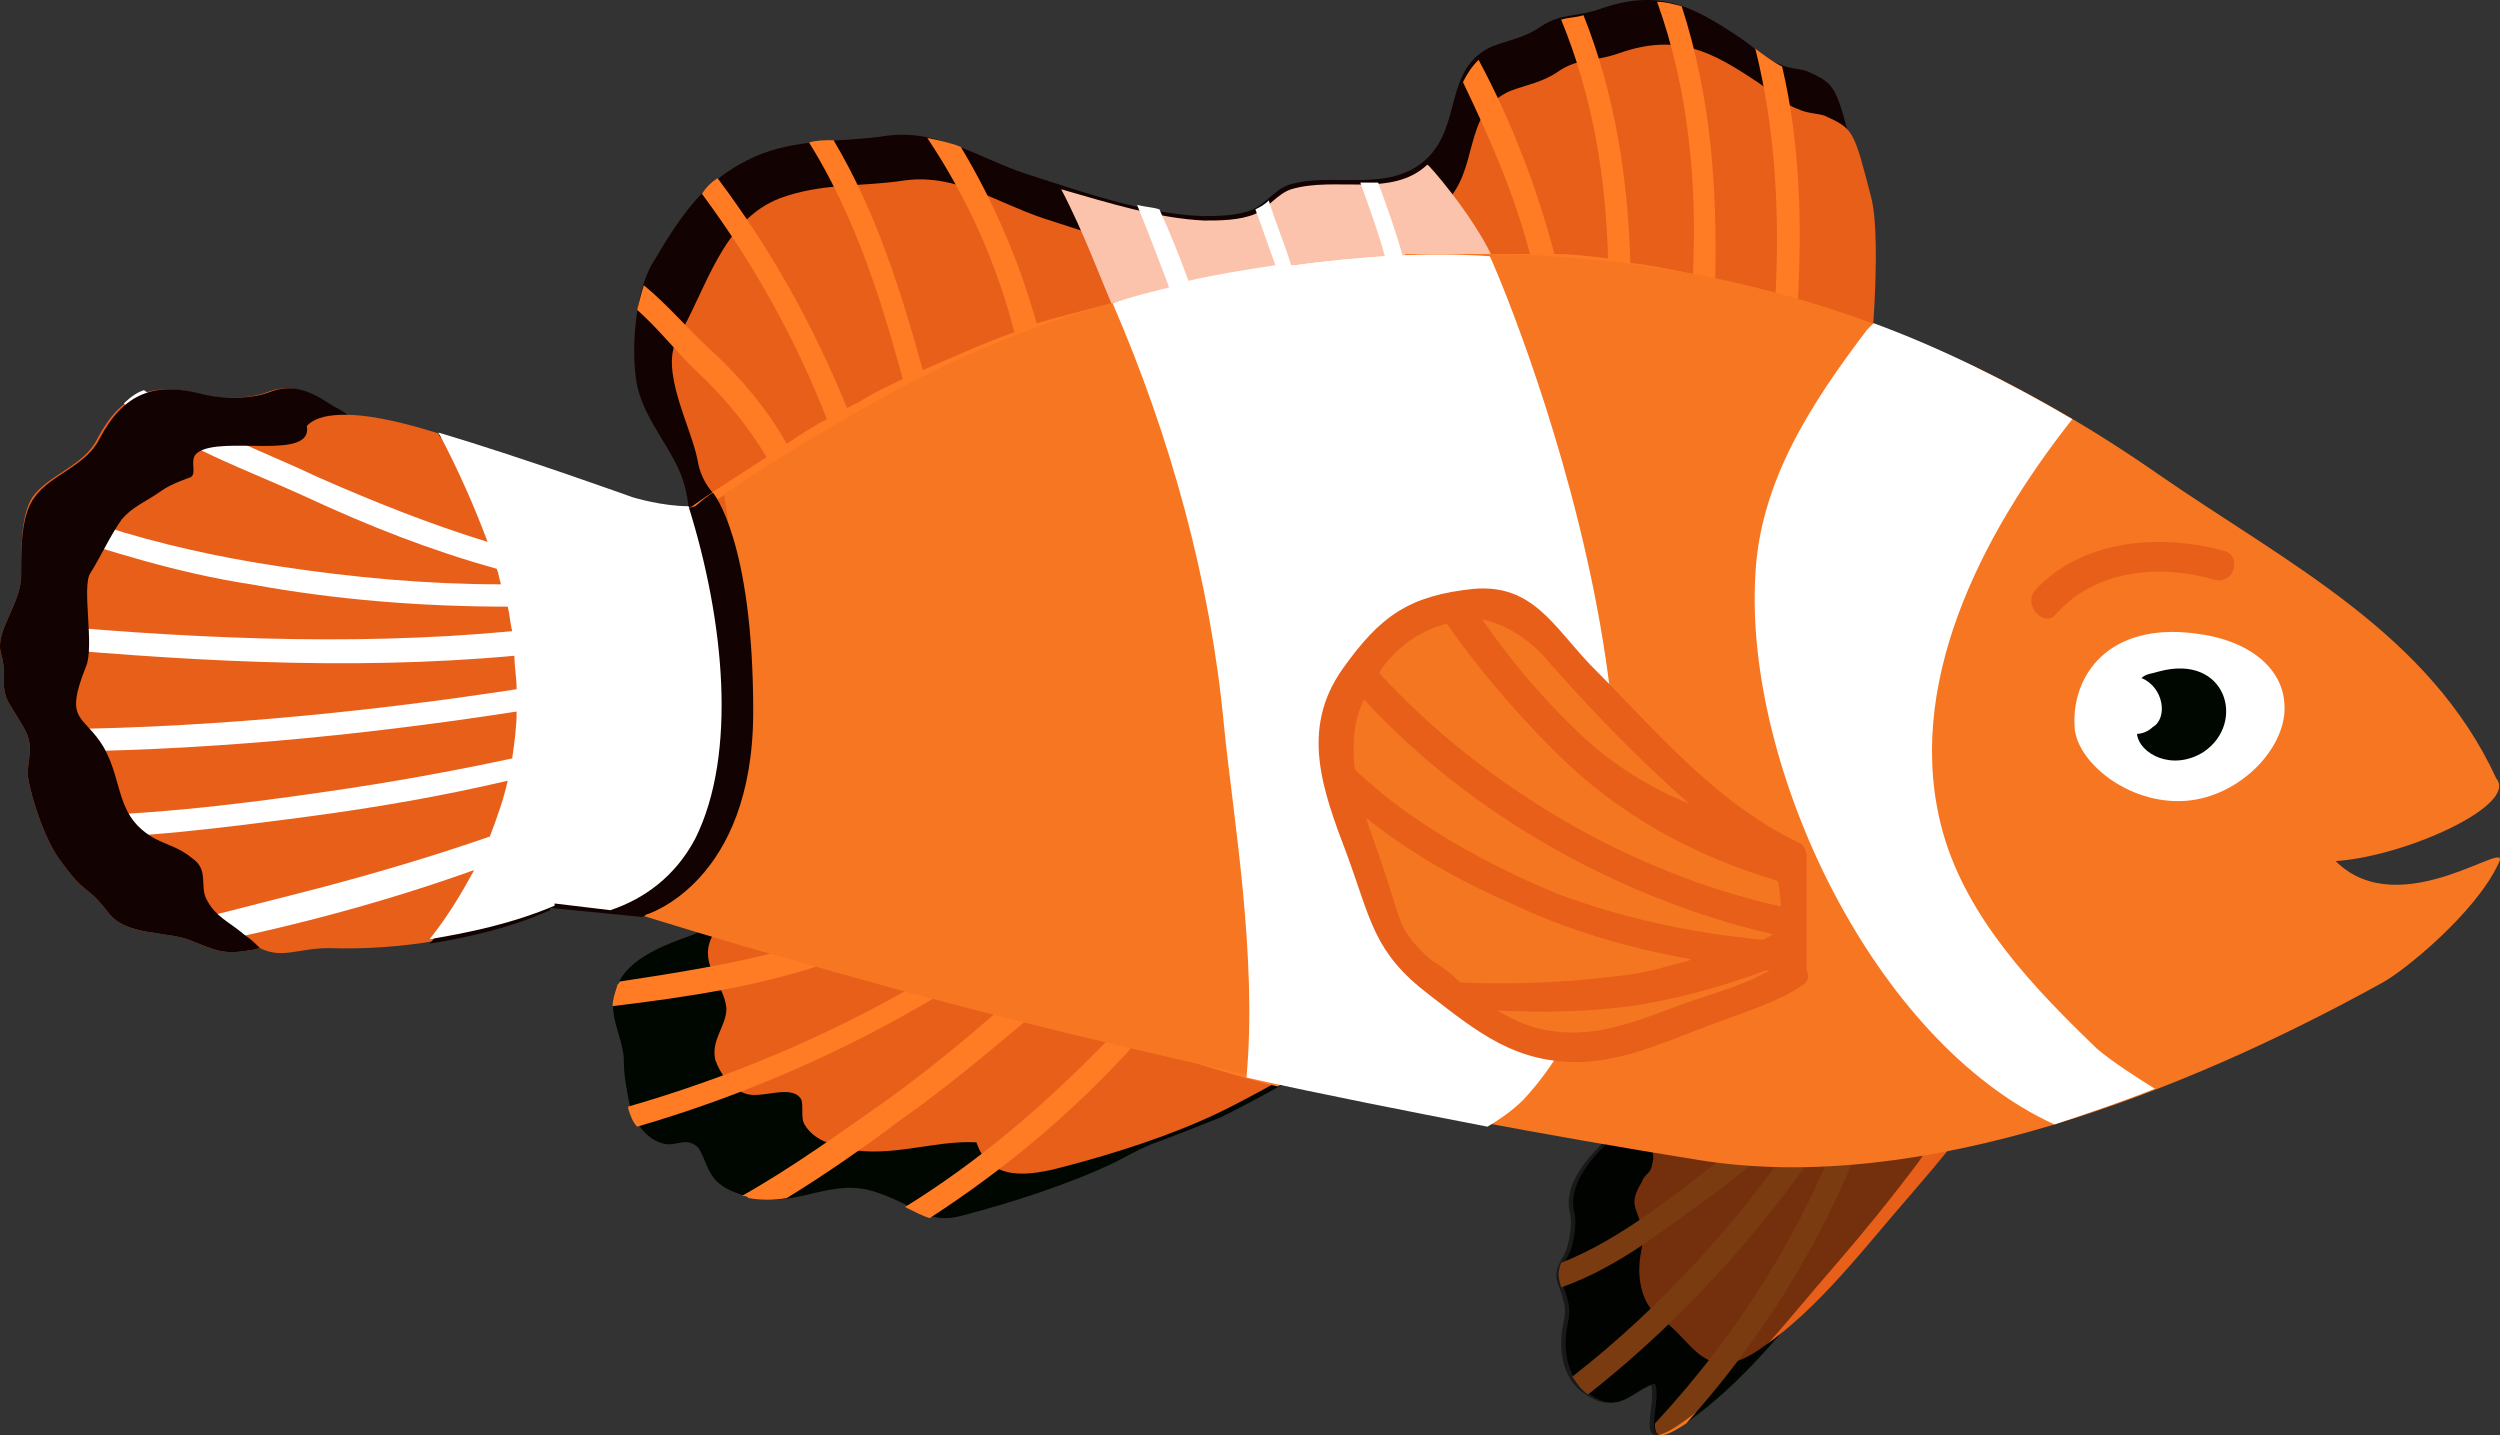 <svg version="1.1" xmlns="http://www.w3.org/2000/svg" xmlns:xlink="http://www.w3.org/1999/xlink" width="112.013" height="64.309" viewBox="0,0,112.013,64.309"><rect x="0" y="0" width="112.013" height="64.309" fill="#333333" stroke="none"/><defs><linearGradient x1="0" y1="0" x2="0" y2="0" gradientUnits="userSpaceOnUse" id="color-1"><stop offset="0" stop-color="#000000" stop-opacity="0"/><stop offset="1" stop-color="#000000"/></linearGradient></defs><g transform="translate(-183.052,-148.319)"><g data-paper-data="{&quot;isPaintingLayer&quot;:true}" fill="none" fill-rule="none" stroke="none" stroke-width="none" stroke-linecap="butt" stroke-linejoin="miter" stroke-miterlimit="10" stroke-dasharray="" stroke-dashoffset="0" font-family="none" font-weight="none" font-size="none" text-anchor="none" style="mix-blend-mode: normal"><g data-paper-data="{&quot;index&quot;:null}" id="flipper1" fill-rule="nonzero" stroke-width="1"><path d="M215,171.9c-1.5,-0.3 -0.9,-0.2 -1.2,-1.5c-0.3,-1.7 -1.8,-3 -2.2,-4.8c-0.3,-1.5 -0.1,-4.2 0.7,-5.5c1.3,-2.2 2.4,-3.9 4.9,-4.9c1.9,-0.7 3.7,-0.5 5.6,-0.8c2.3,-0.3 4.1,1 6.2,1.7c2.5,0.8 5.3,1.8 7.9,1.9c0.7,0 1.6,0 2.3,-0.3c0.6,-0.3 1,-0.9 1.6,-1.1c1.9,-0.6 4.4,0.4 6.1,-1.1c1.7,-1.5 0.8,-4.1 3,-5.1c0.8,-0.3 1.5,-0.4 2.2,-0.9c0.9,-0.6 1.6,-0.4 2.7,-0.8c2.6,-0.9 4.1,-0.1 6.2,1.3c0.6,0.4 1.2,1 1.8,1.2c0.4,0.2 0.9,0.2 1.2,0.3c1.3,0.6 1.3,0.6 2.1,3.7c0.5,2 -0.1,8 -0.1,8z" id="Shape" fill="#120201"/><path d="M217.3,173.8c-1.5,-0.3 -0.9,-0.2 -1.2,-1.5c-0.3,-1.7 -1.5,-1.6 -1.8,-3.4c-0.3,-1.5 -1.7,-4 -0.9,-5.4c1.3,-2.2 2,-5.3 4.6,-6.3c1.9,-0.7 3.7,-0.5 5.6,-0.8c2.3,-0.3 4.1,1 6.2,1.7c2.5,0.8 5.3,1.8 7.9,1.9c0.7,0 1.6,0 2.3,-0.3c0.6,-0.3 1,-0.9 1.6,-1.1c1.9,-0.6 4.4,0.4 6.1,-1.1c1.7,-1.5 0.8,-4.1 3,-5.1c0.8,-0.3 1.5,-0.4 2.2,-0.9c0.9,-0.6 1.6,-0.4 2.7,-0.8c2.6,-0.9 4.1,-0.1 6.2,1.3c0.6,0.4 1.2,1 1.8,1.2c0.4,0.2 0.9,0.2 1.2,0.3c1.3,0.6 1.3,0.6 2.1,3.7c0.5,2 -0.1,8 -0.1,8z" id="Shape" fill="#e85f1a"/><path d="M247,155.7c0,-0.1 2,2.2 2.9,4.1c0.2,0.3 0.9,1.9 1,2.2c0.5,1.2 1,2.4 1.5,3.8l-17.2,2.9c-0.3,-1 -0.6,-2 -0.9,-3c-0.2,-0.7 -0.4,-1.3 -0.7,-2c0,-0.1 -0.1,-0.1 -0.1,-0.2v-0.1v0c-0.1,-0.3 -0.3,-0.6 -0.4,-0.9c-0.7,-1.6 -1.5,-3.8 -2.5,-5.7c2.1,0.6 4.3,1.3 6.4,1.4c0.7,0 1.6,0 2.3,-0.3c0.6,-0.3 1,-0.9 1.6,-1.1c2,-0.6 4.5,0.4 6.1,-1.1c0,-0.1 0,-0.1 0,0z" id="Shape" fill="#fcc3ac"/><path d="M235.2,161.3l1.7,7l-22.1,3.7c-0.1,-0.1 -0.2,-0.1 -0.3,-0.1c-0.1,0 -0.1,0 -0.1,0c-0.2,0 -0.3,-0.1 -0.4,-0.1v0c0,-0.1 -0.1,-0.1 -0.1,-0.1v0c-0.1,0 -0.1,-0.1 -0.1,-0.1v0v-0.1v0v-0.1c0,-0.1 0,-0.1 0,-0.2v0c1.2,-0.9 2.4,-1.6 3.6,-2.4c-0.9,-1.5 -2,-2.8 -3.3,-4c-0.8,-0.8 -1.6,-1.8 -2.5,-2.6c0.1,-0.4 0.2,-0.8 0.3,-1.1c1.1,0.9 2,2 3,2.9c1.3,1.2 2.5,2.6 3.4,4.2c0.6,-0.4 1.2,-0.8 1.8,-1.1c-1.4,-3.6 -3.3,-7 -5.6,-10.1c0.2,-0.3 0.4,-0.5 0.7,-0.7c2.4,3.2 4.3,6.6 5.8,10.3c0.2,-0.1 0.4,-0.2 0.6,-0.3c0.6,-0.4 1.3,-0.7 1.9,-1c-1,-3.7 -2.2,-7.4 -4.2,-10.6c0.4,-0.1 0.7,-0.1 1.1,-0.1c1.9,3.2 3,6.7 4,10.3c1.4,-0.6 2.7,-1.2 4.1,-1.7c-0.8,-3.1 -2.1,-6 -3.9,-8.7c0.5,0.1 1,0.2 1.5,0.4c1.5,2.5 2.6,5.1 3.4,7.9c0.3,-0.1 5.6,-1.5 5.7,-1.5z" id="Shape" fill="#ff7b24"/><path d="M247.7,166.5l-3.4,0.4l-2.2,0.4l-3.7,0.6l-1.3,0.2l-1.7,-7c0,0 -0.9,-2.4 -1.4,-3.6c0.4,0.1 0.7,0.1 1,0.2c0.5,1.1 0.9,2.1 1.3,3.2c1.3,-0.3 2.6,-0.5 3.9,-0.7c-0.3,-0.8 -0.6,-1.7 -0.9,-2.5v0c0.2,-0.1 0.4,-0.2 0.6,-0.4c0.3,1 0.7,1.9 1,2.9c0.1,0 0.1,0 0.2,0c1.4,-0.2 2.7,-0.3 4,-0.4c-0.3,-1.1 -0.7,-2.2 -1.1,-3.3c0.2,0 0.5,0 0.8,0c0.4,1.1 0.8,2.2 1.1,3.3z" id="Shape" fill="#ffffff"/><path d="M266.3,162.8v0c0,0.1 0,0.2 0,0.3v0c0,0.1 -18.5,3.4 -18.5,3.4l-1.8,-6.8c0.3,0 5.3,0 5.6,0c-0.7,-2.7 -1.8,-5.2 -3,-7.7c0.2,-0.4 0.4,-0.7 0.7,-1c1.5,2.8 2.6,5.7 3.4,8.7c0.8,0 1.6,0.1 2.4,0.2c-0.1,-3.7 -0.7,-7.3 -2.1,-10.7c0.3,-0.1 0.7,-0.1 1,-0.2c1.4,3.5 2,7.3 2.1,11.1c0.9,0.1 1.9,0.3 2.8,0.5c0.2,-4.1 -0.2,-8.3 -1.6,-12.2c0.4,0 0.7,0.1 1.1,0.2c1.3,4 1.6,8.1 1.5,12.3c0.9,0.2 1.8,0.4 2.7,0.7c0.2,-3.7 0,-7.5 -0.9,-11.1c0.4,0.3 0.8,0.6 1.2,0.8c0.8,3.4 0.9,7 0.7,10.6c0.9,0.3 1.8,0.6 2.7,0.9z" id="Shape" fill="#ff7b24"/></g><g data-paper-data="{&quot;index&quot;:null}" id="flipper2" fill-rule="nonzero" stroke-width="1"><path d="M246.1,193.2c-0.6,1 -6.5,4.3 -8.4,5.2c-1,0.4 -2,0.8 -3.1,1.2c-0.7,0.3 -1.2,0.6 -1.6,0.8c-2.1,1 -4.6,1.8 -6.9,2.4c-1.5,0.4 -2,-0.5 -3.9,-1.1c-1.9,-0.6 -3.4,0.7 -5.4,0.3c-0.7,-0.2 -1.5,-0.4 -1.9,-1.1c-0.2,-0.3 -0.4,-1 -0.6,-1.2c-0.6,-0.5 -1,0.1 -1.7,-0.2c-0.6,-0.2 -1.1,-0.9 -1.3,-1.5c-0.2,-1 -0.3,-1.5 -0.3,-2.3c-0.1,-1.1 -0.8,-2 -0.3,-3.2c0.5,-1.3 2.3,-1.9 3.4,-2.3c0.4,-0.2 0.9,-0.4 1.4,-0.5c0.9,-0.8 2.4,-1.3 3.2,-1.6c1.6,-0.7 3.5,-1 5.1,-1.7z" id="Shape" fill="#000600"/><path d="M246,193c-0.6,1 -6.5,4.3 -8.4,5.2c-2.1,1 -4.6,1.8 -6.9,2.4c-1.5,0.4 -3.3,0.7 -3.9,-1.1c-1.9,-0.1 -3.8,0.7 -5.8,0.3c-0.7,-0.2 -1.5,-0.4 -1.9,-1.1c-0.2,-0.3 0,-1 -0.2,-1.2c-0.5,-0.6 -1.8,0.1 -2.5,-0.2c-0.6,-0.2 -1.1,-0.9 -1.3,-1.5c-0.2,-0.9 0.5,-1.5 0.5,-2.3c-0.1,-1.1 -1.2,-1.9 -0.7,-3.1c0.5,-1.2 2.7,-1.9 3.8,-2.3c1.6,-0.7 3.5,-1 5.1,-1.7z" id="Shape" fill="#e85f1a"/><path d="M223.7,186.7l22.1,6.6c-0.3,0.6 -3.3,2.4 -5.5,3.7c-2.1,-0.5 -6.4,-1.9 -6.4,-1.9c-2.7,3 -5.8,5.6 -9.2,7.8c-0.3,-0.1 -0.7,-0.3 -1.1,-0.5c3.4,-2.1 6.4,-4.7 9.2,-7.6c-1.2,-0.3 -2.4,-0.6 -3.6,-0.9c-1.9,1.6 -3.8,3.2 -5.8,4.6c-1.6,1.2 -3.3,2.4 -5.1,3.5c-0.6,0.1 -1.1,0.1 -1.7,0c-0.1,-0.1 -0.2,-0.1 -0.3,-0.1c2.3,-1.3 4.5,-2.9 6.5,-4.3c1.8,-1.3 3.5,-2.7 5.1,-4.1c-0.8,-0.2 -1.7,-0.5 -2.6,-0.7c-4.3,2.6 -8.9,4.6 -13.7,6c-0.2,-0.2 -0.3,-0.5 -0.4,-0.8c0,-0.1 0,-0.1 0,-0.1c4.5,-1.3 8.8,-3.1 12.8,-5.4c-1.2,-0.4 -2.5,-0.7 -3.7,-1.1c-3.1,1.1 -6.5,1.6 -9.8,2c0,-0.3 0.1,-0.6 0.2,-0.9c0,-0.1 0.1,-0.1 0.1,-0.2c2.6,-0.4 5.2,-0.8 7.7,-1.5c-1.1,-0.3 -2.3,-0.6 -3.4,-1c0.1,0 0.2,-0.1 0.3,-0.1c0.9,-0.8 3.2,-1.6 3.2,-1.6c0,0 3.6,-1.1 5.1,-1.4z" id="Shape" fill="#ff7b24"/></g><g data-paper-data="{&quot;index&quot;:null}" id="fin2" stroke-width="1"><path d="M273.9,194.1c-0.7,0.9 -1.2,2 -1.9,3c-1.2,1.6 -2.5,3.2 -3.8,4.7c-1.1,1.3 -2.2,2.6 -3.4,3.9c-1.8,2.2 -3.7,4.6 -6.1,6.3c-2.5,1.8 -1.1,-0.8 -1.5,-1.7c-1.1,0.4 -1.6,1.4 -2.9,0.5c-0.8,-0.5 -1.1,-1.4 -1.1,-2.3c0,-0.9 0.3,-1.2 0.1,-1.9c-0.2,-0.9 -0.6,-1 0,-2c0.3,-0.5 0.4,-1.6 0.3,-1.9c-0.3,-1.1 0.5,-2.2 1.3,-3c1.2,-1.3 0,-2.2 1.9,-2.9c0.2,-0.1 0.5,-0.1 0.7,-0.2c0.5,-1 0.5,-2 1.4,-2.7c0.3,-0.2 0.5,-0.3 0.7,-0.4c1.1,-0.4 2.4,-0.5 3.5,-0.8z" id="Shape" fill="#000600" fill-rule="nonzero"/><path d="M274.4,194.1c-0.7,0.9 -1.2,2 -1.9,3c-1.2,1.6 -2.5,3.2 -3.8,4.7c-2.1,2.4 -4.1,5.1 -6.7,6.9c-2.5,1.8 -3.1,-0.3 -4.4,-1.2c-0.8,-0.5 -1.1,-1.4 -1.1,-2.3c0,-0.9 0.3,-1.2 0.1,-1.9c-0.2,-0.9 -0.6,-1 0,-2c0.2,-0.5 0.4,-0.3 0.5,-0.9c0.1,-0.4 -0.1,-0.7 -0.2,-1c-0.3,-1.1 -0.3,-1.3 0.5,-2.1c1.2,-1.3 0.8,-3.1 2.7,-3.8c1.1,-0.4 2.4,-0.5 3.5,-0.8z" id="Shape" fill="#e85f1a" fill-rule="nonzero"/><path d="M268,193.9c0,0.2 -0.1,0.4 -0.1,0.6c0.1,0.1 0.1,0.3 -0.1,0.5v0c-1.5,6.3 -4.8,12.2 -9.2,17.1c-1.2,0.8 -1.4,0.6 -1.4,0c3.9,-4.2 7,-9.2 8.8,-14.6c-3.1,5 -7.2,9.7 -11.8,13.3c-0.3,-0.2 -0.5,-0.5 -0.7,-0.8c4.1,-3.2 7.7,-7.2 10.6,-11.6c-1.3,1.1 -2.7,2.2 -4.1,3.3c-2.1,1.5 -4.4,3.4 -7,4.3c-0.1,-0.4 -0.2,-0.6 0,-1.1c2.8,-1.1 5.4,-3.3 7.6,-5c1.9,-1.5 3.8,-3.1 5.5,-4.8c0.3,-0.6 0.5,-1.1 0.8,-1.6c0.1,-0.1 0.1,-0.2 0.1,-0.3l1.1,0.1c-0.1,0.2 -0.2,0.4 -0.1,0.6z" id="Shape" fill="#f47621" fill-rule="nonzero"/><path d="M270.9,197.4c-0.7,0.9 -1.2,2 -1.9,3c-1.2,1.6 -2.5,3.2 -3.8,4.7c-2.1,2.4 -4.1,5.1 -6.7,6.9c-2.5,1.8 -1.1,-0.8 -1.5,-1.7c-1.1,0.4 -1.6,1.4 -2.9,0.5c-0.8,-0.5 -1.1,-1.4 -1.1,-2.3c0,-0.9 0.3,-1.2 0.1,-1.9c-0.2,-0.9 -0.6,-1 0,-2c0.3,-0.5 0.4,-1.6 0.3,-1.9c-0.3,-1.1 0.5,-2.2 1.3,-3c1.2,-1.3 0,-2.2 1.9,-2.9c1.1,-0.4 2.4,-0.5 3.5,-0.8z" id="Shape" fill="url(#color-1)" fill-rule="evenodd"/></g><g data-paper-data="{&quot;index&quot;:null}" id="body" fill-rule="nonzero" stroke-width="1"><path d="M209.6,175.1c3.5,-3.3 8.4,-6.4 12.7,-8.8c6.4,-3.6 12.3,-5.2 19.5,-6.1c13.9,-1.8 26.4,1.3 38,9.4c5.8,4 12.1,7.1 15.1,13.6c1,1.2 -4.1,3.5 -7.2,3.7c2.9,2.9 8,-1.2 7.3,0.1c-1,2.2 -4.3,4.9 -5.3,5.4c-8.7,4.8 -20.5,9.5 -30.5,7.9c-13.7,-2.2 -27.7,-5.2 -41.1,-9.1c-1.9,-0.5 -6.4,-1.9 -6.4,-1.9c-2.4,-1.3 -1.6,-2.8 -3.3,-4.6z" id="Shape" fill="#f77621"/><path d="M279.6,197.1c-1.5,0.6 -3,1.1 -4.5,1.6c-8.1,-3.7 -13.9,-16 -13.4,-24.6c0.2,-4.2 2.5,-7.7 5,-11c0.1,-0.1 0.2,-0.2 0.3,-0.3c3,1.1 6,2.6 8.9,4.3c-4.1,5.2 -7.6,12 -5.8,18.5c1.1,3.9 4.1,7 6.9,9.7c0.7,0.6 1.8,1.3 2.6,1.8z" id="Shape" fill="#ffffff"/><path d="M249.8,159.8c0.2,0.3 11.7,26.9 1.5,37.8c-0.5,0.5 -1.1,0.9 -1.6,1.2c-3.6,-0.7 -7.2,-1.4 -10.8,-2.2c0.5,-5.4 -0.6,-11.7 -1,-15.7c-0.6,-6.5 -2.4,-13 -5,-19c0,0 3.2,-1.1 8.2,-1.7c3,-0.4 5.9,-0.6 8.7,-0.4z" id="Shape" fill="#ffffff"/><g id="eye"><path d="M276,180.8c-0.1,-2.2 1.5,-4.6 5.4,-4.1c2.5,0.3 3.9,1.6 4,3.1c0.2,1.9 -1.9,4.2 -4.4,4.4c-2.6,0.2 -5,-1.8 -5,-3.4z" id="Shape" fill="#ffffff"/><path d="M279.5,180.9c0.7,-0.4 0.5,-1.8 -0.5,-2.2c0.2,-0.2 0.5,-0.2 0.8,-0.3c3,-0.8 3.9,2.3 2,3.6c-1.4,0.9 -2.9,0.1 -3,-0.8c0.2,0 0.5,-0.1 0.7,-0.3z" id="Shape" fill="#000600"/><path d="M274.2,174.8c2.1,-2.3 5.6,-2.6 8.5,-1.8c0.8,0.2 0.5,1.5 -0.4,1.3c-2.4,-0.7 -5.3,-0.5 -7.1,1.5c-0.5,0.7 -1.5,-0.3 -1,-1z" id="Shape" fill="#e85f1a"/></g></g><g data-paper-data="{&quot;index&quot;:null}" id="fin" fill-rule="nonzero"><path d="M263.3,191.9c0,0.1 -7.2,3.2 -8.9,3.3c-3.2,0.2 -5,-0.8 -7,-3c-0.4,-0.4 -1.2,-0.6 -1.6,-1.1c-0.5,-0.7 -1,-1.4 -1.1,-2.2c-0.1,-1.3 -0.5,-2.3 -1.1,-3.4c-0.7,-1.3 -0.7,-2.8 -0.8,-4.3c-0.1,-1.5 0.8,-2.2 1.7,-3.4c0.6,-0.7 1.2,-1.8 2.1,-2.1c0.5,-0.2 1.2,0 1.8,-0.1c0.6,-0.1 1.1,-0.6 1.8,-0.5c1.1,0.2 2.1,1.8 2.8,2.5c1.6,1.6 3.2,3.2 4.7,4.8c1.5,1.6 3.6,3.3 5.6,4.1z" id="Shape" fill="#f47621" stroke-width="1"/><path d="M263.9,192.4v0v0c-1.1,0.8 -2.8,1.3 -4.1,1.8c-1.9,0.7 -3.8,1.6 -5.8,1.7c-3,0.1 -4.7,-1.3 -6.9,-3c-2.5,-1.9 -2.6,-3.3 -3.7,-6.3c-1.1,-2.9 -2.1,-5.6 -0.2,-8.3c1.7,-2.4 3,-3.3 5.9,-3.6c2.6,-0.2 3.5,1.6 5.2,3.4c2.9,2.9 5.6,6.2 9.4,8c0.2,0.1 0.3,0.4 0.3,0.6c0,1.7 0,3.4 0,5.1c0.1,0.2 0.1,0.4 -0.1,0.6zM252.8,188.3c2.9,1.1 6,1.8 9.2,2.1c0.2,-0.1 0.3,-0.1 0.5,-0.2c-6.9,-1.6 -13.6,-5.4 -18.3,-10.5c-0.5,1 -0.5,2.1 -0.4,3.1c2.6,2.5 6.1,4.3 9,5.5zM249.5,176.1c1.3,1.9 2.9,3.7 4.4,5.1c1.5,1.4 3.1,2.4 4.8,3.1v0c-2.3,-2 -4.6,-4.4 -6.6,-6.7c-0.8,-0.8 -1.7,-1.3 -2.6,-1.5zM245,178.3c0,0.1 -0.1,0.1 -0.1,0.2c4.6,5 11.1,8.9 17.9,10.4c0,-0.4 0,-0.8 -0.1,-1.1c-3.4,-1 -6.7,-2.7 -9.4,-5.2c-1.8,-1.7 -3.8,-4 -5.4,-6.3c-1.1,0.3 -2.1,0.9 -2.9,2zM247.1,191.2c0.2,0.2 0.5,0.3 0.7,0.5c0.3,0.2 0.5,0.4 0.7,0.6c2.5,0.1 4.9,0 7.1,-0.3c1.1,-0.1 2.1,-0.4 3.2,-0.7c-2.8,-0.5 -5.6,-1.3 -8.1,-2.5c-2.1,-0.9 -4.4,-2.2 -6.4,-3.8c0.3,0.9 0.7,1.9 1,2.9c0.6,1.8 0.5,2.1 1.8,3.3zM262.3,191.8h-0.1c-1.9,0.7 -3.9,1.3 -5.8,1.6c-2,0.3 -4.1,0.3 -6.2,0.2c0.7,0.4 1.5,0.8 2.5,0.9c2,0.3 3.8,-0.5 5.7,-1.2c1.1,-0.4 2.7,-0.8 3.9,-1.5z" id="Shape" fill="#e85f1a" stroke-width="1"/><path d="M258.45,193.303c-1.9,0.7 -3.797,1.515 -5.797,1.215c-1,-0.1 -1.803,-0.514 -2.503,-0.914c2.1,0.1 4.221,0.055 6.221,-0.245c1.9,-0.3 3.88,-0.848 5.78,-1.548l0.197,-0.022c-1.2,0.7 -2.799,1.114 -3.899,1.514z" data-paper-data="{&quot;noHover&quot;:false,&quot;origItem&quot;:[&quot;Path&quot;,{&quot;applyMatrix&quot;:true,&quot;segments&quot;:[[[262.3,191.8],[-1.2,0.7],[0,0]],[[262.2,191.8],[0,0],[-1.9,0.7]],[[256.4,193.4],[1.9,-0.3],[-2,0.3]],[[250.2,193.6],[2.1,0.1],[0.7,0.4]],[[252.7,194.5],[-1,-0.1],[2,0.3]],[[258.4,193.3],[-1.9,0.7],[1.1,-0.4]]],&quot;closed&quot;:true,&quot;fillColor&quot;:[0,0,0,1]}]}" fill="#f47621" stroke-width="0.5"/><path d="M252.07,177.56c2,2.3 4.368,4.773 6.668,6.773v0c-1.7,-0.7 -3.347,-1.684 -4.847,-3.084c-1.5,-1.4 -3.128,-3.282 -4.428,-5.182c0.9,0.2 1.807,0.694 2.607,1.494z" data-paper-data="{&quot;noHover&quot;:false,&quot;origItem&quot;:[&quot;Path&quot;,{&quot;applyMatrix&quot;:true,&quot;segments&quot;:[[[249.5,176.1],[0.9,0.2],[1.3,1.9]],[[253.9,181.2],[-1.5,-1.4],[1.5,1.4]],[[258.7,184.3],[-1.7,-0.7],[0,0]],[[258.7,184.3],[0,0],[-2.3,-2]],[[252.1,177.6],[2,2.3],[-0.8,-0.8]]],&quot;closed&quot;:true,&quot;fillColor&quot;:[0,0,0,1]}]}" fill="#f47621" stroke-width="0.5"/><path d="M247.866,176.264c1.6,2.3 3.684,4.636 5.484,6.336c2.7,2.5 5.907,4.175 9.307,5.175c0.1,0.3 0.184,0.754 0.184,1.154c-6.8,-1.5 -13.386,-5.45 -17.986,-10.45c0,-0.1 0.1,-0.101 0.1,-0.201c0.8,-1.1 1.811,-1.714 2.911,-2.014z" data-paper-data="{&quot;noHover&quot;:false,&quot;origItem&quot;:[&quot;Path&quot;,{&quot;applyMatrix&quot;:true,&quot;segments&quot;:[[[245,178.3],[0.8,-1.1],[0,0.1]],[[244.9,178.5],[0,-0.1],[4.6,5]],[[262.8,188.9],[-6.8,-1.5],[0,-0.4]],[[262.7,187.8],[0.1,0.3],[-3.4,-1]],[[253.3,182.6],[2.7,2.5],[-1.8,-1.7]],[[247.9,176.3],[1.6,2.3],[-1.1,0.3]]],&quot;closed&quot;:true,&quot;fillColor&quot;:[0,0,0,1]}]}" fill="#f47621" stroke-width="0.5"/><path d="M243.751,182.788c-0.1,-1 -0.094,-2.114 0.406,-3.114c4.7,5.1 11.399,8.902 18.299,10.502c-0.2,0.1 -0.213,0.15 -0.413,0.25c-3.2,-0.3 -6.348,-0.976 -9.248,-2.076c-2.9,-1.2 -6.444,-3.061 -9.044,-5.561z" data-paper-data="{&quot;noHover&quot;:false,&quot;origItem&quot;:[&quot;Path&quot;,{&quot;applyMatrix&quot;:true,&quot;segments&quot;:[[[252.8,188.3],[-2.9,-1.2],[2.9,1.1]],[[262,190.4],[-3.2,-0.3],[0.2,-0.1]],[[262.5,190.2],[-0.2,0.1],[-6.9,-1.6]],[[244.2,179.7],[4.7,5.1],[-0.5,1]],[[243.8,182.8],[-0.1,-1],[2.6,2.5]]],&quot;closed&quot;:true,&quot;fillColor&quot;:[0,0,0,1]}]}" fill="#f47621" stroke-width="0.5"/><path d="M245.25,187.894c-0.3,-1 -0.695,-2.016 -0.995,-2.916c2,1.6 4.394,2.915 6.494,3.815c2.5,1.2 5.298,2.025 8.098,2.525c-1.1,0.3 -2.108,0.615 -3.208,0.715c-2.2,0.3 -4.671,0.407 -7.171,0.307c-0.2,-0.2 -0.407,-0.407 -0.707,-0.607c-0.2,-0.2 -0.505,-0.307 -0.705,-0.507c-1.3,-1.2 -1.206,-1.531 -1.806,-3.331z" data-paper-data="{&quot;noHover&quot;:false,&quot;origItem&quot;:[&quot;Path&quot;,{&quot;applyMatrix&quot;:true,&quot;segments&quot;:[[[247.1,191.2],[-1.3,-1.2],[0.2,0.2]],[[247.8,191.7],[-0.2,-0.2],[0.3,0.2]],[[248.5,192.3],[-0.2,-0.2],[2.5,0.1]],[[255.6,192],[-2.2,0.3],[1.1,-0.1]],[[258.8,191.3],[-1.1,0.3],[-2.8,-0.5]],[[250.7,188.8],[2.5,1.2],[-2.1,-0.9]],[[244.3,185],[2,1.6],[0.3,0.9]],[[245.3,187.9],[-0.3,-1],[0.6,1.8]]],&quot;closed&quot;:true,&quot;fillColor&quot;:[0,0,0,1]}]}" fill="#f47621" stroke-width="0.5"/></g><g data-paper-data="{&quot;index&quot;:null}" id="tail" fill-rule="nonzero" stroke-width="1"><path d="M211.8,189.3l-4.1,-0.4v0.1c-3.4,1.4 -6.8,1.9 -9.9,1.8c-1.4,0 -2.1,0.5 -3.1,0c-0.1,0 -0.3,0.1 -0.5,0.1c-1.1,0.2 -1.5,0 -2.5,-0.4c-1.1,-0.5 -3,-0.2 -3.8,-1.3c-1.1,-1.4 -0.9,-0.6 -2.2,-2.4c-0.8,-1.1 -1.5,-3.6 -1.4,-4c0.2,-1.5 0.1,-1.4 -0.8,-2.9c-0.5,-0.8 -0.1,-1.3 -0.4,-2.3c-0.3,-1 0.9,-2.2 0.9,-3.5c0,-1.3 0,-2.7 0.5,-3.5c0.7,-1 2.3,-1.4 2.9,-2.6c1.1,-2.1 2.5,-2.6 4.7,-2c0.9,0.2 2.1,0.2 2.9,-0.1c1,-0.4 1.8,-0.1 2.7,0.5c0.3,0.2 0.6,0.3 0.8,0.5c3.9,0 11.6,4 12.9,3.8c0,0 2.7,0.9 4.1,-0.2c2.7,16.7 -3.7,18.9 -3.7,18.8z" id="Shape" fill="#e85f1a"/><path d="M216.8,180.2c0,7.7 -4.8,9.1 -4.8,9.1c-0.1,0.1 -0.2,0.1 -0.2,0.1l-4.1,-0.4v0.1c-1.8,0.8 -3.6,1.2 -5.4,1.5c5.7,-6.4 7.6,-14.6 0.4,-22.8c3.8,1.3 7.8,3.1 8.7,2.9c0,0 2,0.6 2.8,0.3c0,0 0.7,-0.6 0.8,-0.6c0,0 1.8,2.1 1.8,9.8z" id="Shape" fill="#120201"/><path d="M210.4,189.1l-2.5,-0.3v0.1c-1.9,0.8 -3.8,1.2 -5.6,1.5c0.8,-1 1.4,-2 2,-3.1c-3.9,1.4 -8,2.5 -12,3.3c-0.1,-0.1 -0.2,-0.1 -0.4,-0.2c-0.6,-0.2 -1.5,-0.2 -2.3,-0.4c2.5,-0.5 5,-1.2 7.4,-1.8c2.7,-0.7 5.4,-1.5 8,-2.4c0.3,-0.8 0.6,-1.6 0.8,-2.5c-3,0.7 -5.9,1.2 -8.9,1.6c-3.8,0.5 -7.6,1 -11.5,1c-0.1,-0.3 -0.3,-0.7 -0.4,-1c4.2,0 8.5,-0.5 12.6,-1.1c2.8,-0.4 5.6,-0.9 8.4,-1.5c0.1,-0.7 0.2,-1.4 0.2,-2.1c-7.1,1.1 -14.4,1.8 -21.6,1.8c0,-0.4 -0.1,-0.6 -0.3,-1c7.3,0 14.7,-0.7 21.9,-1.8c0,-0.5 -0.1,-1 -0.1,-1.5c-7.6,0.7 -15.2,0.2 -22.8,-0.5c0,-0.3 0.2,-0.7 0.3,-1c7.5,0.7 15,1.1 22.4,0.4c-0.1,-0.4 -0.1,-0.7 -0.2,-1.1c-3.8,0 -7.7,-0.3 -11.5,-1c-3.3,-0.5 -6.4,-1.5 -9.5,-2.5c-0.2,0 -0.3,-0.1 -0.5,-0.1c0,-0.3 0.1,-0.6 0.2,-0.9c1.1,0.3 2.2,0.6 3.2,0.9c2.5,0.8 5.2,1.4 7.9,1.8c3.3,0.5 6.6,0.8 9.9,0.8c-0.1,-0.3 -0.1,-0.5 -0.2,-0.7c-2.9,-0.8 -5.7,-1.9 -8.5,-3.2c-2.6,-1.2 -5.8,-2.3 -8.2,-4.2c0.3,-0.3 0.6,-0.5 0.9,-0.6c2.4,1.7 5.5,2.8 7.8,3.9c2.5,1.1 5,2.1 7.6,2.9c-0.6,-1.6 -1.3,-3.2 -2.2,-4.9c3.7,1.1 8.7,2.9 8.7,2.9c0,0 1.3,0.4 2.5,0.4c1.6,5.1 2.2,11.1 0.3,14.9c-0.9,1.7 -2.3,2.7 -3.8,3.2z" id="Shape" fill="#ffffff"/><path d="M194.7,190.8c-0.1,0 -0.3,0.1 -0.5,0.1c-1.1,0.2 -1.5,0 -2.5,-0.4c-1.1,-0.5 -3,-0.2 -3.8,-1.3c-1.1,-1.4 -0.9,-0.6 -2.2,-2.4c-0.8,-1.1 -1.5,-3.6 -1.4,-4c0.2,-1.5 0.1,-1.4 -0.8,-2.9c-0.5,-0.8 -0.1,-1.3 -0.4,-2.3c-0.3,-1 0.9,-2.2 0.9,-3.5c0,-1.3 0,-2.7 0.6,-3.5c0.7,-1 2.3,-1.4 2.9,-2.6c1.1,-2.1 2.5,-2.6 4.7,-2c0.9,0.2 2.1,0.2 2.9,-0.1c1,-0.4 1.8,-0.1 2.7,0.5c0.3,0.2 0.6,0.3 0.8,0.5v0c-0.8,0 -1.4,0.1 -1.8,0.5c0.3,1.6 -3.8,0.4 -4.9,1.2c-0.4,0.3 0,0.9 -0.3,1.1c0,0 -0.9,0.3 -1.3,0.6c-0.7,0.5 -1.3,0.7 -1.8,1.3c-0.5,0.7 -0.9,1.6 -1.4,2.4c-0.4,0.6 0.2,3.3 -0.2,4.2c-1,2.5 -0.1,2.1 0.8,3.6c0.9,1.6 0.5,3.1 2.3,4.1c0.6,0.3 1.1,0.4 1.7,0.9c0.7,0.5 0.3,1.2 0.6,1.8c0.4,0.8 1,1 1.7,1.6c0.3,0.2 0.5,0.4 0.7,0.6z" id="Shape" fill="#120201"/></g></g></g></svg>